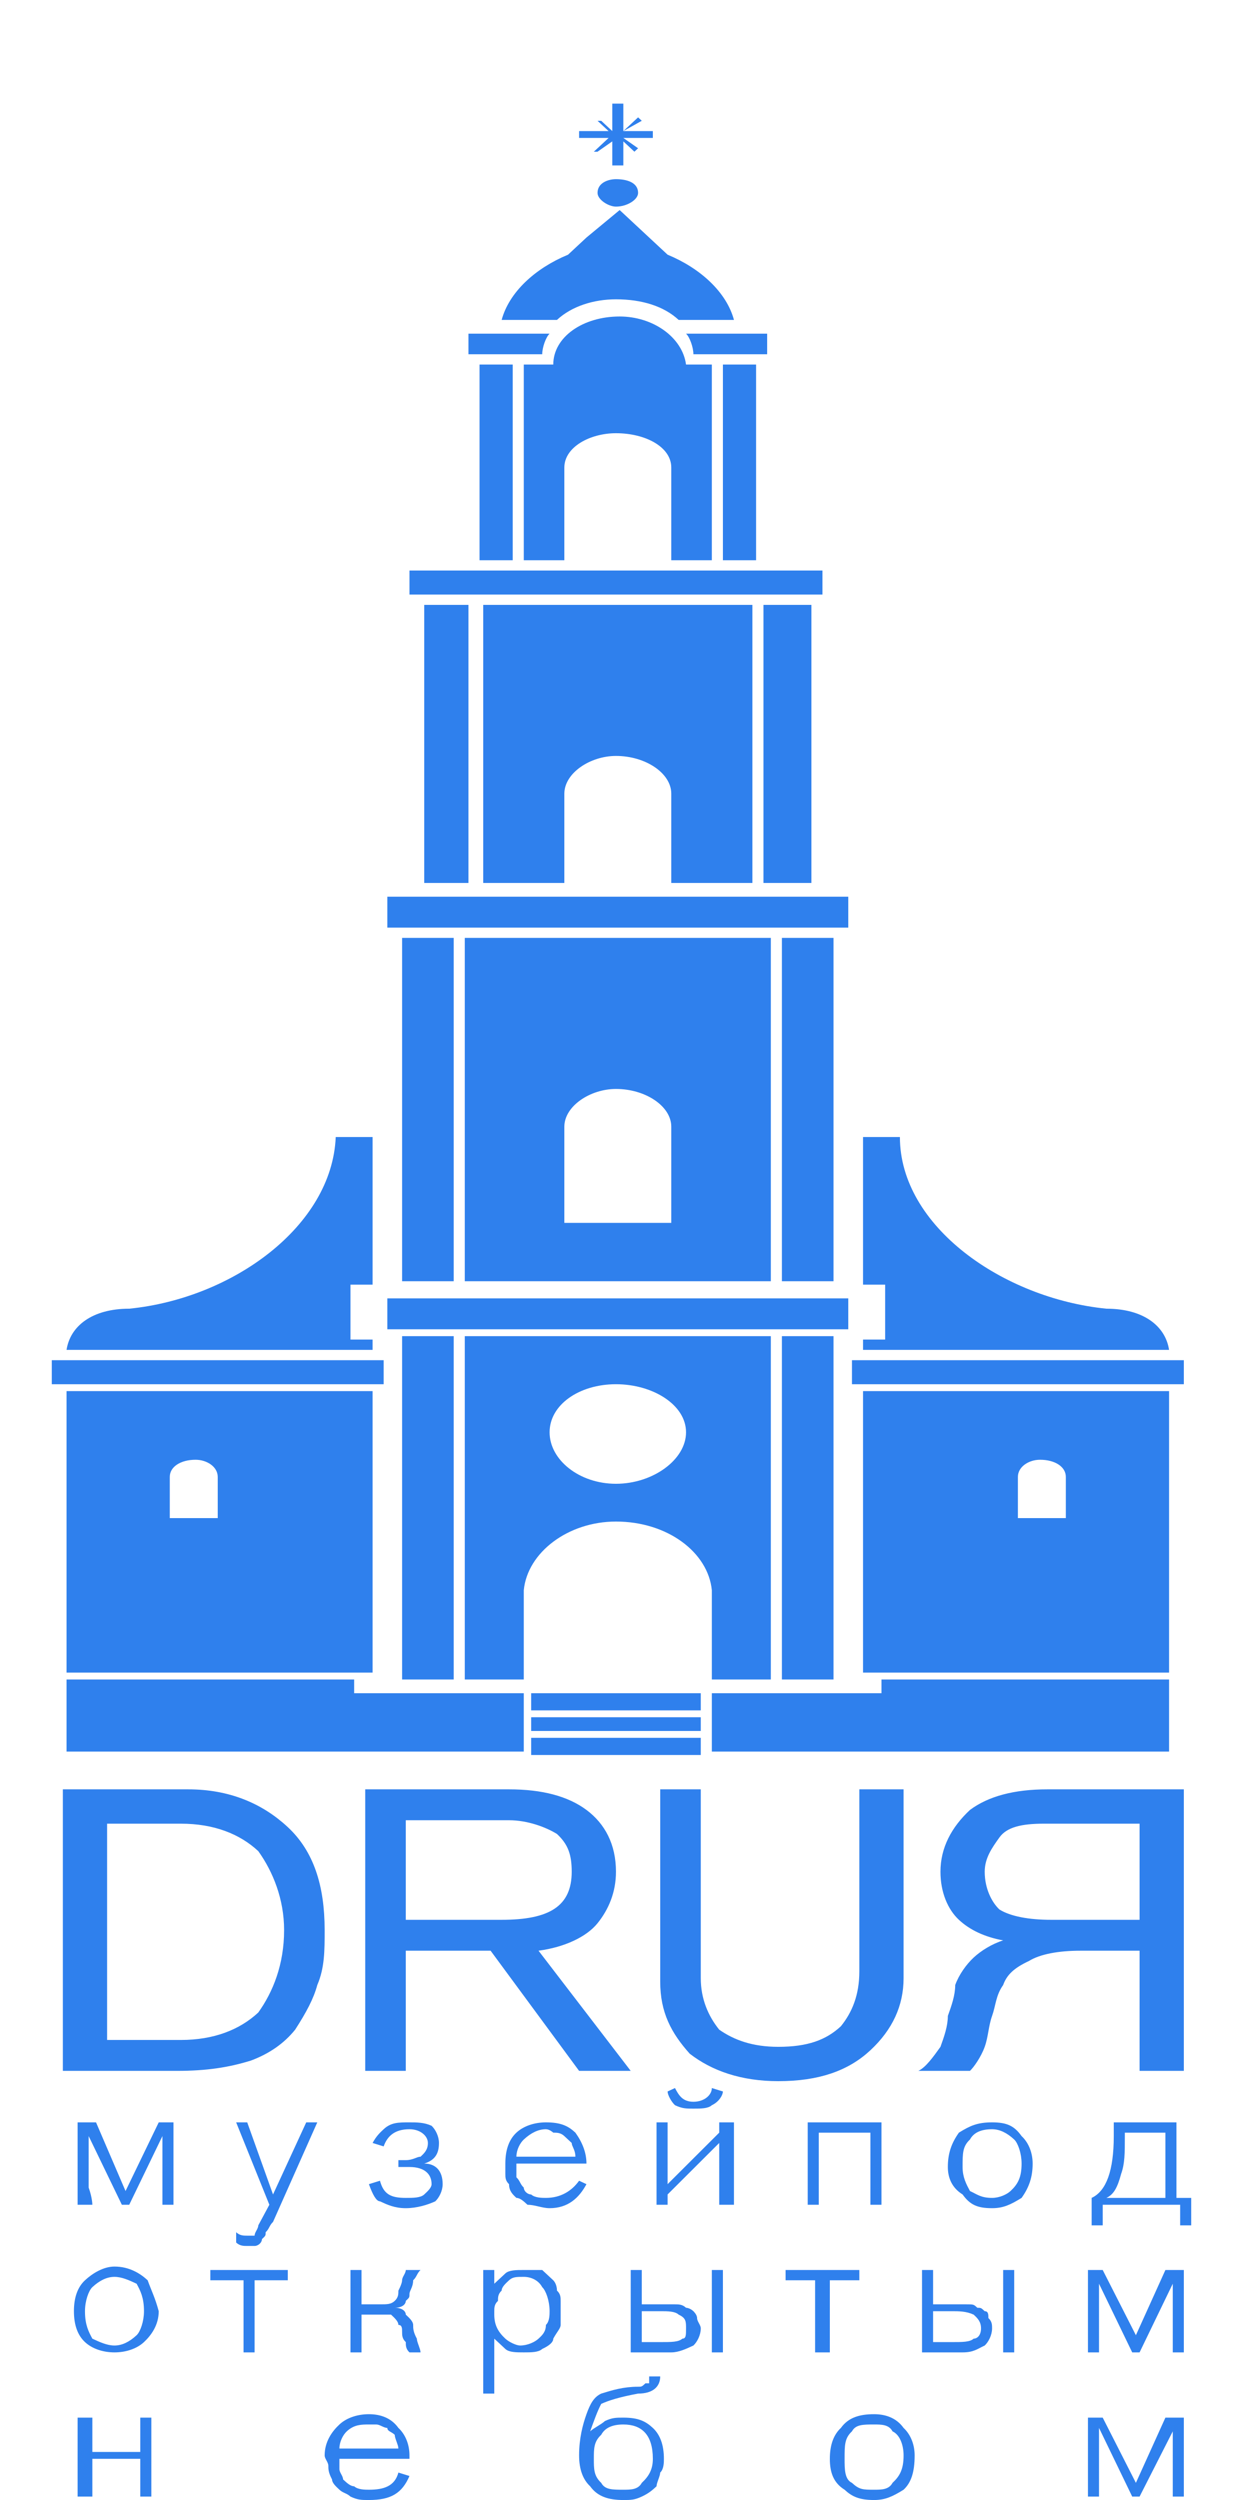 <svg width="96" height="193" viewBox="0 0 96 193" fill="none" xmlns="http://www.w3.org/2000/svg">
<g filter="url(#filter0_dd)">
<path fill-rule="evenodd" clip-rule="evenodd" d="M13.398 162.206H12.544V156.905L9.981 162.206H9.411L6.848 156.905C6.848 157.17 6.848 157.701 6.848 158.496C6.848 159.291 6.848 160.351 6.848 160.881C7.133 161.676 7.133 162.206 7.133 162.206H5.994V155.845H7.417L9.696 161.146L12.259 155.845H13.398V162.206ZM4.854 130.136H14.537C17.67 130.136 20.233 131.196 22.227 133.052C24.22 134.907 25.074 137.557 25.074 141.003C25.074 142.593 25.074 143.918 24.505 145.244C24.22 146.304 23.651 147.364 22.796 148.689C21.942 149.749 20.803 150.544 19.379 151.075C17.67 151.605 15.961 151.87 13.683 151.87H4.854V130.136ZM8.272 132.787V149.484H13.968C16.531 149.484 18.524 148.689 19.948 147.364C21.087 145.774 21.942 143.653 21.942 141.003C21.942 138.617 21.087 136.497 19.948 134.907C18.524 133.582 16.531 132.787 13.968 132.787H8.272ZM48.712 151.87H44.725L37.89 142.593H31.34V151.87H28.207V130.136H39.314C41.877 130.136 43.871 130.666 45.294 131.726C46.718 132.787 47.573 134.377 47.573 136.497C47.573 138.087 47.003 139.413 46.149 140.473C45.294 141.533 43.586 142.328 41.592 142.593L48.712 151.87ZM31.34 140.208H38.744C42.447 140.208 44.155 139.148 44.155 136.497C44.155 135.172 43.871 134.377 43.016 133.582C42.162 133.052 40.738 132.521 39.314 132.521H31.34V140.208ZM50.99 130.136H54.123V144.713C54.123 146.304 54.693 147.629 55.547 148.689C56.686 149.484 58.11 150.014 60.104 150.014C62.382 150.014 63.806 149.484 64.945 148.424C65.799 147.364 66.369 146.039 66.369 144.183V130.136H69.786V144.713C69.786 146.834 68.932 148.689 67.223 150.279C65.515 151.87 63.236 152.665 60.104 152.665C57.256 152.665 54.977 151.87 53.269 150.544C51.845 148.954 50.99 147.364 50.99 144.979V130.136ZM91.43 130.136V151.87H88.013V142.593H83.456C81.748 142.593 80.324 142.858 79.469 143.388C78.33 143.918 77.76 144.448 77.476 145.244C76.906 146.039 76.906 146.834 76.621 147.629C76.337 148.424 76.337 149.219 76.052 150.014C75.767 150.809 75.197 151.605 74.913 151.87H70.926C71.495 151.605 72.065 150.809 72.634 150.014C72.919 149.219 73.204 148.424 73.204 147.629C73.489 146.834 73.773 146.039 73.773 145.244C74.058 144.448 74.628 143.653 75.197 143.123C75.767 142.593 76.621 142.063 77.476 141.798C76.052 141.533 74.913 141.003 74.058 140.208C73.204 139.413 72.634 138.087 72.634 136.497C72.634 134.642 73.489 133.052 74.913 131.726C76.337 130.666 78.33 130.136 80.893 130.136H91.43ZM88.013 140.208V132.787H80.608C78.9 132.787 77.76 133.052 77.191 133.847C76.621 134.642 76.052 135.437 76.052 136.497C76.052 137.822 76.621 138.883 77.191 139.413C78.045 139.943 79.469 140.208 81.178 140.208H88.013ZM60.388 64.405H64.375V90.91H60.388V64.405ZM41.023 126.16H54.123V127.486H41.023V126.16ZM41.023 124.57H54.123V125.63H41.023V124.57ZM41.023 122.715H54.123V124.04H41.023V122.715ZM68.078 121.655H90.291V122.185V126.426V127.221H68.647H54.977V122.715H68.078V121.655ZM5.139 121.655H27.353V122.715H40.453V127.221H27.353H5.139V126.426V122.185V121.655ZM91.43 97.006H65.799V98.861H91.43V97.006ZM80.324 104.692C79.469 104.692 78.615 105.222 78.615 106.017V109.198H82.317V106.017C82.317 105.222 81.463 104.692 80.324 104.692ZM69.502 79.778H66.654V91.175H68.362V95.415H66.654V96.211H90.291C90.007 94.355 88.298 93.03 85.45 93.03C77.476 92.235 69.502 86.669 69.502 79.778ZM66.654 99.391V121.125H90.291V99.391H66.654ZM4 97.006H29.631V98.861H4V97.006ZM15.107 104.692C15.961 104.692 16.816 105.222 16.816 106.017V109.198H13.113V106.017C13.113 105.222 13.968 104.692 15.107 104.692ZM25.929 79.778H28.777V91.175H27.068V95.415H28.777V96.211H5.139C5.424 94.355 7.133 93.03 9.981 93.03C17.955 92.235 25.644 86.669 25.929 79.778ZM28.777 99.391V121.125H5.139V99.391H28.777ZM46.434 1.325L47.288 2.12V0H48.142V2.12L49.282 1.06L49.566 1.325L48.142 2.12H50.421V2.65H48.142L49.282 3.446L48.997 3.711L48.142 2.915V4.771H47.288V2.915L46.149 3.711H45.864L47.003 2.65H44.725V2.12H47.003L46.149 1.325H46.434ZM58.964 38.696H62.667V60.165H58.964V38.696ZM60.388 95.15H64.375V121.655H60.388V95.15ZM29.916 92.235H65.515V94.62H29.916V92.235ZM29.916 61.225H65.515V63.61H29.916V61.225ZM31.625 36.046H63.521V37.901H31.625V36.046ZM55.832 20.143H58.395V35.251H55.832V20.143ZM47.573 5.831C48.427 5.831 49.282 6.096 49.282 6.891C49.282 7.421 48.427 7.951 47.573 7.951C47.003 7.951 46.149 7.421 46.149 6.891C46.149 6.096 47.003 5.831 47.573 5.831ZM36.181 17.758H42.447C42.162 18.023 41.877 18.818 41.877 19.348H36.181V17.758ZM47.858 8.216L50.136 10.337L51.56 11.662C54.123 12.722 56.117 14.577 56.686 16.698H52.414C51.275 15.637 49.566 15.107 47.573 15.107C45.864 15.107 44.155 15.637 43.016 16.698H38.744C39.314 14.577 41.307 12.722 43.871 11.662L45.294 10.337L47.858 8.216ZM52.984 17.758H59.249V19.348H53.553C53.553 18.818 53.269 18.023 52.984 17.758ZM47.858 16.433C50.421 16.433 52.699 18.023 52.984 20.143H54.977V35.251H51.845V28.36V28.095C51.845 26.504 49.851 25.444 47.573 25.444C45.579 25.444 43.586 26.504 43.586 28.095V28.36V35.251H40.453V20.143H42.731C42.731 18.023 45.01 16.433 47.858 16.433ZM37.036 20.143H39.599V35.251H37.036V20.143ZM47.573 98.861C50.421 98.861 52.984 100.451 52.984 102.572C52.984 104.692 50.421 106.547 47.573 106.547C44.725 106.547 42.447 104.692 42.447 102.572C42.447 100.451 44.725 98.861 47.573 98.861ZM31.055 95.15H35.042V121.655H31.055V95.15ZM35.896 95.15H59.534V121.655H54.977V115.029V114.764C54.693 111.848 51.56 109.463 47.573 109.463C43.871 109.463 40.738 111.848 40.453 114.764V115.029V121.655H35.896V95.15ZM32.764 38.696H36.181V60.165H32.764V38.696ZM37.32 38.696H58.11V60.165H51.845V53.539V53.274C51.845 51.683 49.851 50.358 47.573 50.358C45.579 50.358 43.586 51.683 43.586 53.274V53.539V60.165H37.32V38.696ZM47.573 76.067C49.851 76.067 51.845 77.393 51.845 78.983V79.248V86.404H43.586V79.248V78.983C43.586 77.393 45.579 76.067 47.573 76.067ZM31.055 64.405H35.042V90.91H31.055V64.405ZM35.896 64.405H59.534V90.91H35.896V64.405ZM23.651 155.845H24.505L21.087 163.532C20.803 163.797 20.803 164.062 20.518 164.327C20.518 164.592 20.518 164.592 20.233 164.857C20.233 165.122 19.948 165.387 19.663 165.387C19.663 165.387 19.379 165.387 19.094 165.387C18.809 165.387 18.524 165.387 18.239 165.122V164.327C18.524 164.592 18.809 164.592 19.094 164.592C19.379 164.592 19.663 164.592 19.663 164.592C19.663 164.327 19.948 164.062 19.948 163.797L20.803 162.206L18.239 155.845H19.094L21.087 161.411L23.651 155.845ZM30.77 158.761H31.34C31.909 158.761 32.194 158.496 32.479 158.496C32.764 158.231 33.048 157.966 33.048 157.436C33.048 156.905 32.479 156.375 31.625 156.375C30.485 156.375 29.916 156.905 29.631 157.701L28.777 157.436C29.061 156.905 29.346 156.64 29.631 156.375C30.201 155.845 30.77 155.845 31.625 155.845C32.194 155.845 32.764 155.845 33.333 156.11C33.618 156.375 33.903 156.905 33.903 157.436C33.903 158.231 33.618 158.761 32.764 159.026C33.618 159.026 34.188 159.556 34.188 160.616C34.188 161.146 33.903 161.676 33.618 161.941C33.048 162.206 32.194 162.471 31.34 162.471C30.485 162.471 29.916 162.206 29.346 161.941C29.061 161.941 28.777 161.411 28.492 160.616L29.346 160.351C29.631 161.411 30.201 161.676 31.34 161.676C31.909 161.676 32.479 161.676 32.764 161.411C33.048 161.146 33.333 160.881 33.333 160.616C33.333 159.821 32.764 159.291 31.625 159.291H30.77V158.761ZM39.883 159.026V159.291C39.883 159.556 39.883 159.821 39.883 160.086C40.168 160.351 40.168 160.616 40.453 160.881C40.453 161.146 40.738 161.411 41.023 161.411C41.307 161.676 41.877 161.676 42.162 161.676C43.301 161.676 44.155 161.146 44.725 160.351L45.294 160.616C44.725 161.676 43.871 162.471 42.447 162.471C41.877 162.471 41.307 162.206 40.738 162.206C40.453 161.941 40.168 161.676 39.883 161.676C39.599 161.411 39.314 161.146 39.314 160.616C39.029 160.351 39.029 160.086 39.029 159.821C39.029 159.556 39.029 159.291 39.029 159.026C39.029 157.966 39.314 157.17 39.883 156.64C40.453 156.11 41.307 155.845 42.162 155.845C43.301 155.845 43.871 156.11 44.44 156.64C45.01 157.436 45.294 158.231 45.294 159.026H39.883ZM39.883 158.496H44.44C44.44 157.966 44.155 157.701 44.155 157.436C43.871 157.17 43.586 156.905 43.586 156.905C43.301 156.64 43.016 156.64 42.731 156.64C42.731 156.64 42.447 156.375 42.162 156.375C41.592 156.375 41.023 156.64 40.453 157.17C40.168 157.436 39.883 157.966 39.883 158.496ZM56.686 162.206H55.547V157.436L51.56 161.411V162.206H50.706V155.845H51.56V160.616L55.547 156.64V155.845H56.686V162.206ZM54.977 153.195L55.832 153.46C55.832 153.725 55.547 154.255 54.977 154.52C54.693 154.785 54.123 154.785 53.553 154.785C52.984 154.785 52.699 154.785 52.13 154.52C51.845 154.255 51.56 153.725 51.56 153.46L52.13 153.195C52.414 153.725 52.699 154.255 53.553 154.255C54.408 154.255 54.977 153.725 54.977 153.195ZM68.078 162.206H67.223V156.64H63.236V162.206H62.382V155.845H68.078V162.206ZM79.754 159.026C79.754 160.086 79.469 160.881 78.9 161.676C78.045 162.206 77.476 162.471 76.621 162.471C75.482 162.471 74.913 162.206 74.343 161.411C73.489 160.881 73.204 160.086 73.204 159.291C73.204 158.231 73.489 157.436 74.058 156.64C74.913 156.11 75.482 155.845 76.621 155.845C77.76 155.845 78.33 156.11 78.9 156.905C79.469 157.436 79.754 158.231 79.754 159.026ZM78.9 159.026C78.9 158.231 78.615 157.436 78.33 157.17C77.76 156.64 77.191 156.375 76.621 156.375C75.767 156.375 75.197 156.64 74.913 157.17C74.343 157.701 74.343 158.231 74.343 159.291C74.343 160.086 74.628 160.616 74.913 161.146C75.482 161.411 75.767 161.676 76.621 161.676C77.191 161.676 77.76 161.411 78.045 161.146C78.615 160.616 78.9 160.086 78.9 159.026ZM90.861 161.676H92V163.797H91.146V162.206H85.165V163.797H84.311V161.676C85.45 161.146 86.019 159.556 86.019 156.905V155.845H90.861V161.676ZM90.007 156.64H86.874V156.905C86.874 158.231 86.874 159.026 86.589 159.821C86.304 160.881 86.019 161.411 85.45 161.676H90.007V156.64ZM12.259 170.423C12.259 171.483 11.689 172.278 11.12 172.808C10.55 173.338 9.696 173.603 8.841 173.603C7.987 173.603 7.133 173.338 6.563 172.808C5.994 172.278 5.709 171.483 5.709 170.423C5.709 169.362 5.994 168.567 6.563 168.037C7.133 167.507 7.987 166.977 8.841 166.977C9.981 166.977 10.835 167.507 11.405 168.037C11.689 168.832 11.974 169.362 12.259 170.423ZM11.12 170.423C11.12 169.362 10.835 168.832 10.55 168.302C9.981 168.037 9.411 167.772 8.841 167.772C8.272 167.772 7.702 168.037 7.133 168.567C6.848 168.832 6.563 169.628 6.563 170.423C6.563 171.483 6.848 172.013 7.133 172.543C7.702 172.808 8.272 173.073 8.841 173.073C9.411 173.073 9.981 172.808 10.55 172.278C10.835 172.013 11.12 171.218 11.12 170.423ZM22.227 168.037H19.663V173.603H18.809V168.037H16.246V167.242H22.227V168.037ZM27.922 167.242V169.893H29.346C29.916 169.893 30.201 169.893 30.485 169.628C30.77 169.362 30.77 169.097 30.77 168.832C30.77 168.832 31.055 168.302 31.055 168.037C31.055 167.772 31.34 167.507 31.34 167.242H32.479C32.194 167.507 32.194 167.772 31.909 168.037C31.909 168.567 31.625 168.832 31.625 169.097C31.625 169.362 31.625 169.362 31.34 169.628C31.34 169.893 31.055 170.158 30.485 170.158C31.055 170.158 31.34 170.423 31.34 170.688C31.625 170.953 31.909 171.218 31.909 171.483C31.909 171.748 31.909 172.013 32.194 172.543C32.194 172.808 32.479 173.338 32.479 173.603H31.625C31.34 173.338 31.34 173.073 31.34 172.808C31.055 172.543 31.055 172.278 31.055 172.013C31.055 171.748 31.055 171.483 30.77 171.483C30.77 171.218 30.485 170.953 30.201 170.688C30.201 170.688 29.631 170.688 29.346 170.688H27.922V173.603H27.068V167.242H27.922ZM37.32 167.242H38.175V168.302C38.459 168.037 38.744 167.772 39.029 167.507C39.314 167.242 39.883 167.242 40.453 167.242C41.023 167.242 41.307 167.242 41.877 167.242C42.162 167.507 42.447 167.772 42.731 168.037C42.731 168.037 43.016 168.302 43.016 168.832C43.301 169.097 43.301 169.362 43.301 169.628C43.301 169.893 43.301 170.158 43.301 170.423C43.301 170.688 43.301 171.218 43.301 171.483C43.301 171.748 43.016 172.013 42.731 172.543C42.731 172.808 42.447 173.073 41.877 173.338C41.592 173.603 41.023 173.603 40.453 173.603C39.883 173.603 39.314 173.603 39.029 173.338C38.744 173.073 38.459 172.808 38.175 172.543V176.784H37.32V167.242ZM38.175 170.423V170.688C38.175 171.483 38.459 172.013 39.029 172.543C39.314 172.808 39.883 173.073 40.168 173.073C40.738 173.073 41.307 172.808 41.592 172.543C41.877 172.278 42.162 172.013 42.162 171.483C42.447 171.218 42.447 170.688 42.447 170.423C42.447 169.628 42.162 168.832 41.877 168.567C41.592 168.037 41.023 167.772 40.453 167.772C39.883 167.772 39.599 167.772 39.314 168.037C39.029 168.302 38.744 168.567 38.744 168.832C38.459 169.097 38.459 169.362 38.459 169.628C38.175 169.893 38.175 170.158 38.175 170.423ZM48.712 173.603V167.242H49.566V169.893H50.421C50.99 169.893 51.275 169.893 51.275 169.893C51.56 169.893 51.845 169.893 52.13 169.893C52.414 169.893 52.699 169.893 52.984 170.158C52.984 170.158 53.269 170.158 53.553 170.423C53.553 170.423 53.838 170.688 53.838 170.953C53.838 171.218 54.123 171.483 54.123 171.748C54.123 172.278 53.838 172.808 53.553 173.073C52.984 173.338 52.414 173.603 51.845 173.603H48.712ZM49.566 172.808H50.99C51.845 172.808 52.414 172.808 52.699 172.543C52.984 172.543 52.984 172.278 52.984 171.748C52.984 171.218 52.984 170.953 52.414 170.688C52.13 170.423 51.56 170.423 50.99 170.423H49.566V172.808ZM55.832 173.603H54.977V167.242H55.832V173.603ZM66.369 168.037H64.091V173.603H62.952V168.037H60.673V167.242H66.369V168.037ZM71.21 173.603V167.242H72.065V169.893H72.919C73.489 169.893 73.773 169.893 74.058 169.893C74.058 169.893 74.343 169.893 74.628 169.893C75.197 169.893 75.197 169.893 75.482 170.158C75.767 170.158 75.767 170.158 76.052 170.423C76.337 170.423 76.337 170.688 76.337 170.953C76.621 171.218 76.621 171.483 76.621 171.748C76.621 172.278 76.337 172.808 76.052 173.073C75.482 173.338 75.197 173.603 74.343 173.603H71.21ZM72.065 172.808H73.489C74.343 172.808 74.913 172.808 75.197 172.543C75.482 172.543 75.767 172.278 75.767 171.748C75.767 171.218 75.482 170.953 75.197 170.688C74.628 170.423 74.058 170.423 73.489 170.423H72.065V172.808ZM78.33 173.603H77.476V167.242H78.33V173.603ZM91.43 173.603H90.576V168.302L88.013 173.603H87.443L84.88 168.302C84.88 168.302 84.88 168.832 84.88 169.893C84.88 170.688 84.88 171.483 84.88 172.278C84.88 173.073 84.88 173.603 84.88 173.603H84.026V167.242H85.165L87.728 172.278L90.007 167.242H91.43V173.603ZM11.689 184.735H10.835V181.819H7.133V184.735H5.994V178.639H7.133V181.289H10.835V178.639H11.689V184.735ZM26.214 181.819C26.214 182.085 26.214 182.35 26.214 182.615C26.214 182.88 26.498 183.145 26.498 183.41C26.783 183.675 27.068 183.94 27.353 183.94C27.637 184.205 28.207 184.205 28.492 184.205C29.631 184.205 30.485 183.94 30.77 182.88L31.625 183.145C31.055 184.47 30.201 185 28.492 185C27.922 185 27.637 185 27.068 184.735C26.783 184.47 26.498 184.47 26.214 184.205C25.929 183.94 25.644 183.675 25.644 183.41C25.359 182.88 25.359 182.615 25.359 182.35C25.359 182.085 25.074 181.819 25.074 181.554C25.074 180.494 25.644 179.699 26.214 179.169C26.783 178.639 27.637 178.374 28.492 178.374C29.346 178.374 30.201 178.639 30.77 179.434C31.34 179.964 31.625 180.759 31.625 181.554V181.819H26.214ZM26.214 181.024H30.77C30.77 180.759 30.485 180.229 30.485 179.964C30.201 179.699 29.916 179.699 29.916 179.434C29.631 179.434 29.346 179.169 29.061 179.169C28.777 179.169 28.777 179.169 28.492 179.169C27.922 179.169 27.353 179.169 26.783 179.699C26.498 179.964 26.214 180.494 26.214 181.024ZM50.136 175.458H50.99C50.99 176.254 50.421 176.784 49.282 176.784C47.858 177.049 47.003 177.314 46.434 177.579C46.149 178.109 45.864 178.904 45.579 179.699C45.864 179.434 46.434 179.169 46.718 178.904C47.288 178.639 47.573 178.639 48.142 178.639C49.282 178.639 49.851 178.904 50.421 179.434C50.99 179.964 51.275 180.759 51.275 181.819C51.275 182.085 51.275 182.615 50.99 182.88C50.99 183.145 50.706 183.675 50.706 183.94C50.421 184.205 50.136 184.47 49.566 184.735C48.997 185 48.712 185 48.142 185C47.003 185 46.149 184.735 45.579 183.94C45.01 183.41 44.725 182.615 44.725 181.554C44.725 180.229 45.01 179.169 45.294 178.374C45.579 177.579 45.864 177.049 46.434 176.784C47.288 176.519 48.142 176.254 49.282 176.254C49.566 176.254 49.566 176.254 49.851 175.989C49.851 175.989 49.851 175.989 50.136 175.989C50.136 175.723 50.136 175.723 50.136 175.458ZM50.421 181.819C50.421 179.964 49.566 179.169 48.142 179.169C47.288 179.169 46.718 179.434 46.434 179.964C45.864 180.494 45.864 181.024 45.864 181.819C45.864 182.615 45.864 183.145 46.434 183.675C46.718 184.205 47.288 184.205 48.142 184.205C48.712 184.205 49.282 184.205 49.566 183.675C50.136 183.145 50.421 182.615 50.421 181.819ZM70.641 181.554C70.641 182.88 70.356 183.675 69.786 184.205C68.932 184.735 68.362 185 67.508 185C66.369 185 65.799 184.735 65.23 184.205C64.375 183.675 64.091 182.88 64.091 181.819C64.091 180.759 64.375 179.964 64.945 179.434C65.515 178.639 66.369 178.374 67.508 178.374C68.362 178.374 69.217 178.639 69.786 179.434C70.356 179.964 70.641 180.759 70.641 181.554ZM69.786 181.554C69.786 180.759 69.502 179.964 68.932 179.699C68.647 179.169 68.078 179.169 67.508 179.169C66.654 179.169 66.084 179.169 65.799 179.699C65.23 180.229 65.23 180.759 65.23 181.819C65.23 182.615 65.23 183.41 65.799 183.675C66.369 184.205 66.654 184.205 67.508 184.205C68.078 184.205 68.647 184.205 68.932 183.675C69.502 183.145 69.786 182.615 69.786 181.554ZM91.43 184.735H90.576V179.699L88.013 184.735H87.443L84.88 179.434C84.88 179.699 84.88 180.229 84.88 181.024C84.88 182.085 84.88 182.88 84.88 183.675C84.88 184.47 84.88 184.735 84.88 184.735H84.026V178.639H85.165L87.728 183.675L90.007 178.639H91.43V184.735Z" fill="#2F80ED"/>
</g>
<defs>
<filter id="filter0_dd" x="0" y="0" width="96" height="193" filterUnits="userSpaceOnUse" color-interpolation-filters="sRGB">
<feFlood flood-opacity="0" result="BackgroundImageFix"/>
<feColorMatrix in="SourceAlpha" type="matrix" values="0 0 0 0 0 0 0 0 0 0 0 0 0 0 0 0 0 0 127 0" result="hardAlpha"/>
<feOffset dy="4"/>
<feGaussianBlur stdDeviation="2"/>
<feComposite in2="hardAlpha" operator="out"/>
<feColorMatrix type="matrix" values="0 0 0 0 0 0 0 0 0 0 0 0 0 0 0 0 0 0 0.25 0"/>
<feBlend mode="normal" in2="BackgroundImageFix" result="effect1_dropShadow"/>
<feColorMatrix in="SourceAlpha" type="matrix" values="0 0 0 0 0 0 0 0 0 0 0 0 0 0 0 0 0 0 127 0" result="hardAlpha"/>
<feOffset dy="4"/>
<feGaussianBlur stdDeviation="2"/>
<feComposite in2="hardAlpha" operator="out"/>
<feColorMatrix type="matrix" values="0 0 0 0 0 0 0 0 0 0 0 0 0 0 0 0 0 0 0.25 0"/>
<feBlend mode="normal" in2="effect1_dropShadow" result="effect2_dropShadow"/>
<feBlend mode="normal" in="SourceGraphic" in2="effect2_dropShadow" result="shape"/>
</filter>
</defs>
</svg>
